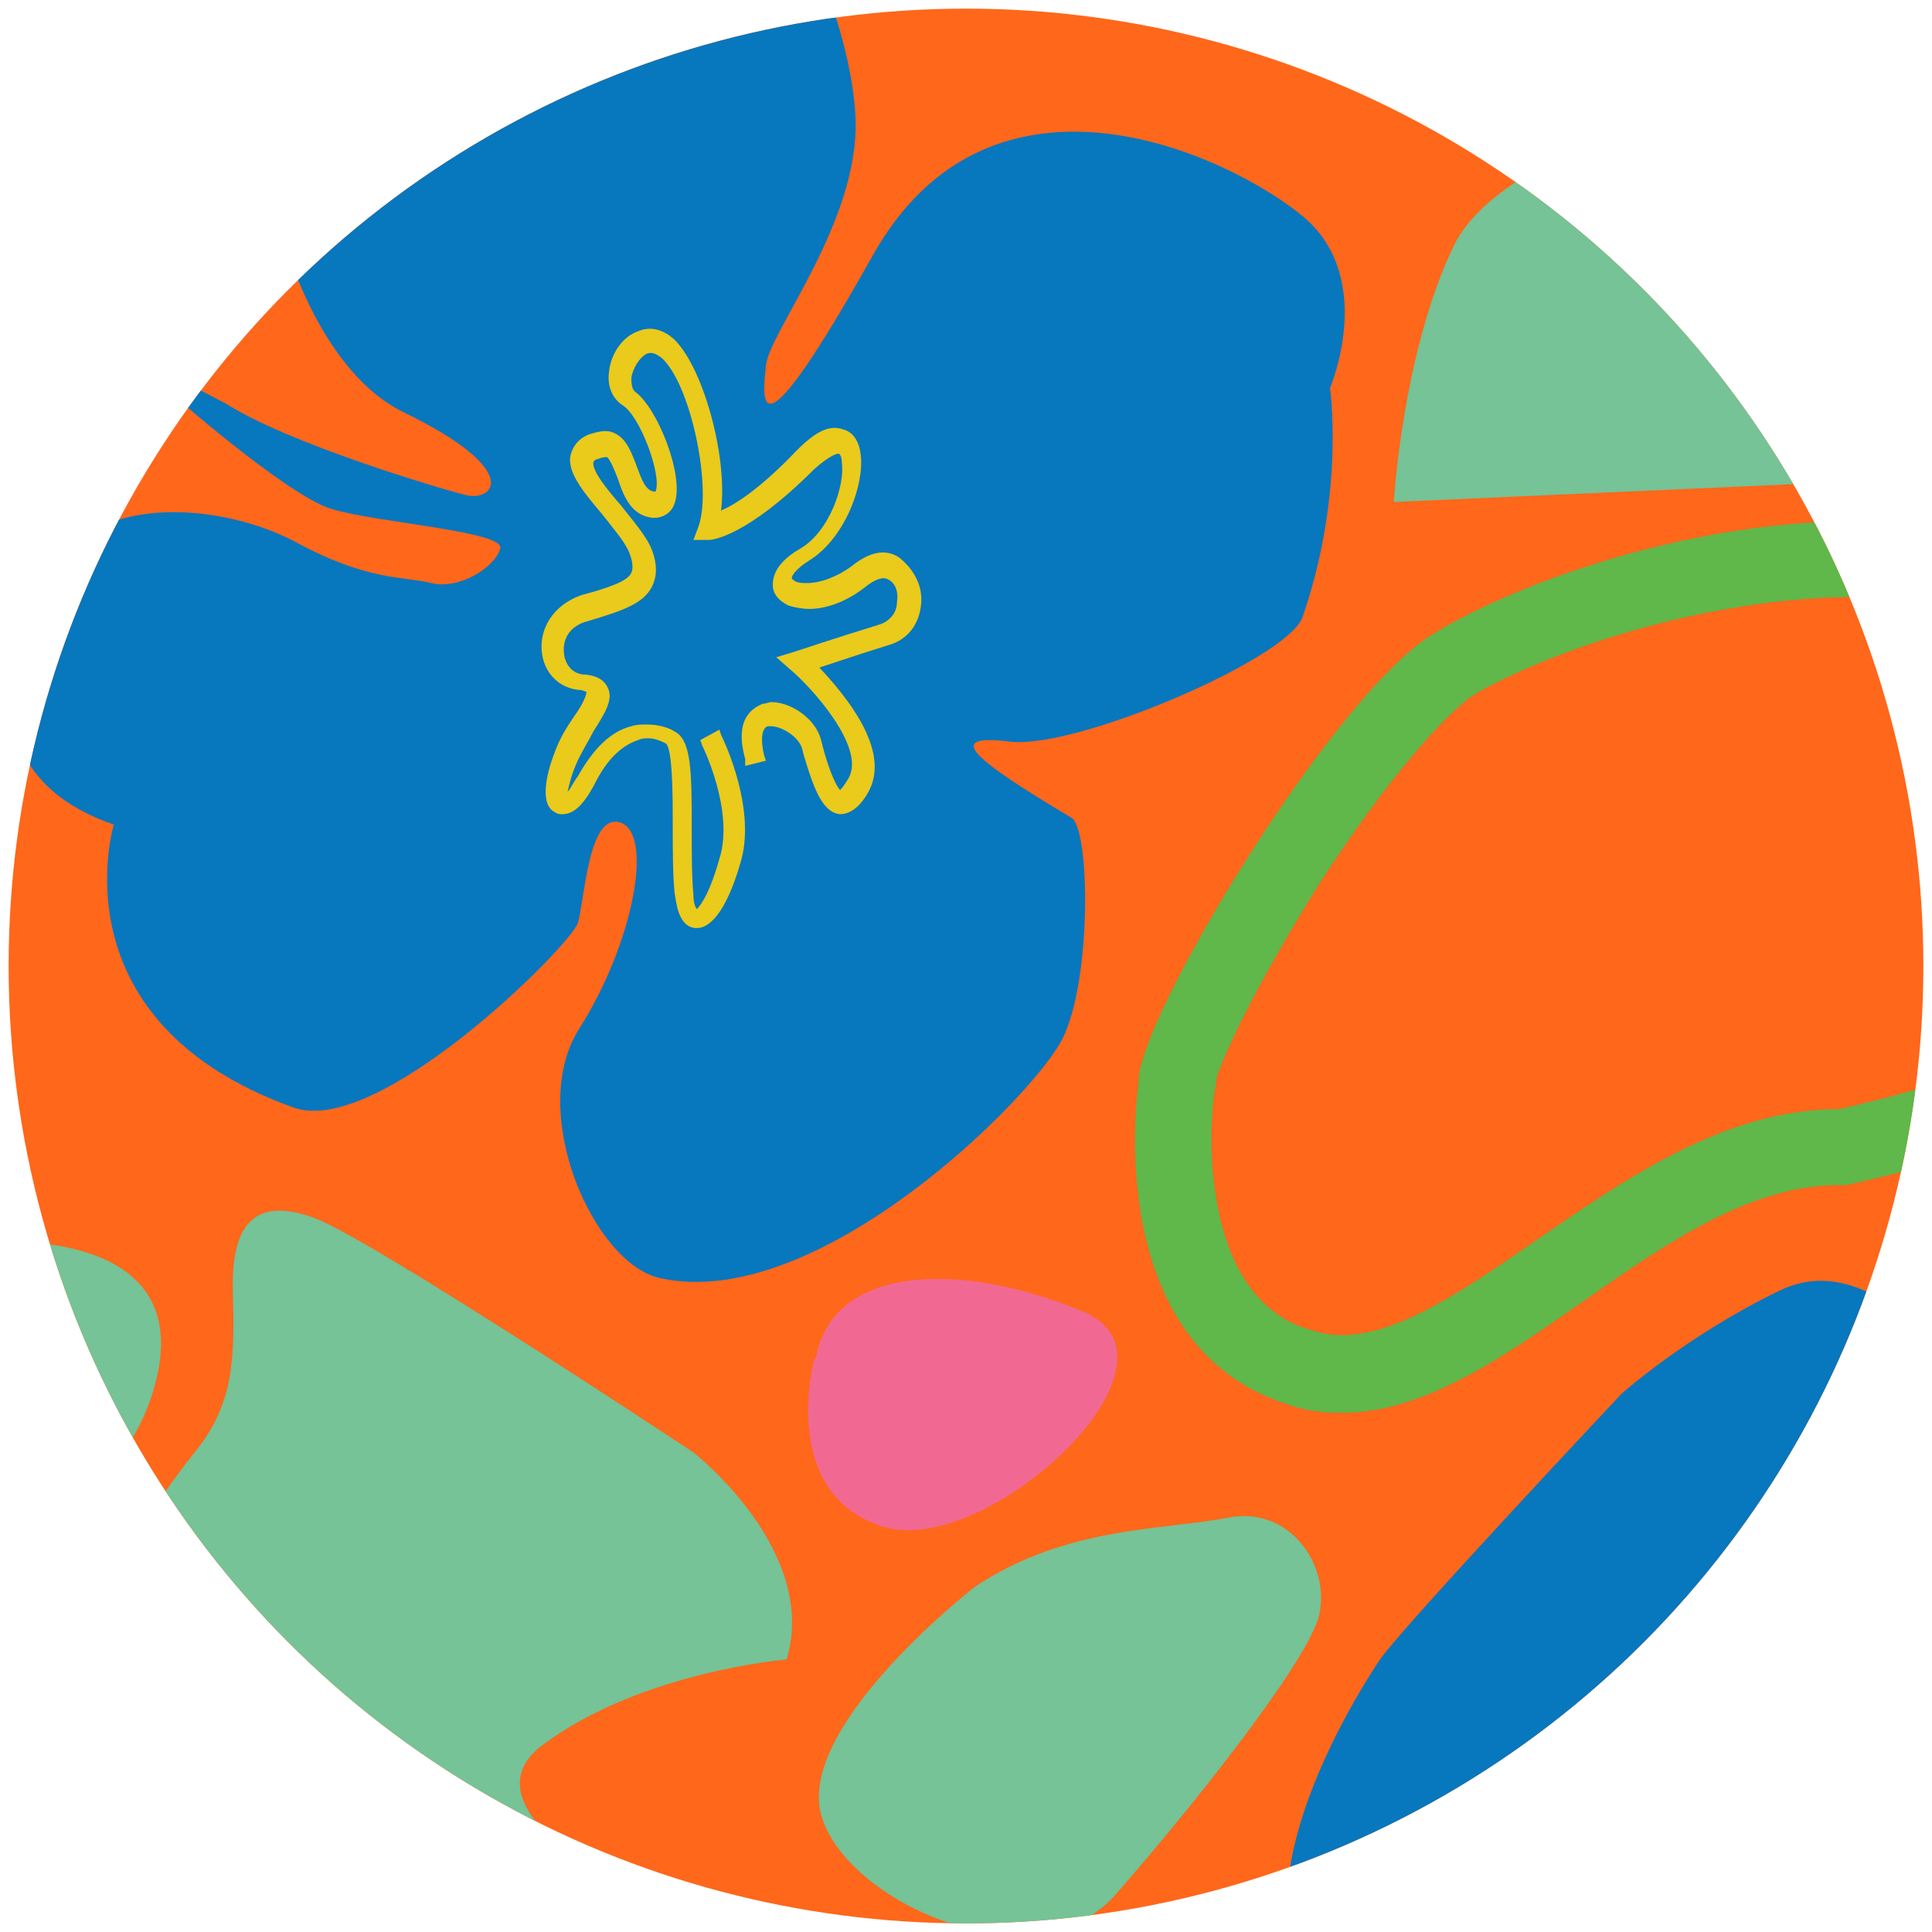 <?xml version="1.0" encoding="utf-8"?>
<!-- Generator: Adobe Illustrator 17.1.0, SVG Export Plug-In . SVG Version: 6.00 Build 0)  -->
<!DOCTYPE svg PUBLIC "-//W3C//DTD SVG 1.1//EN" "http://www.w3.org/Graphics/SVG/1.1/DTD/svg11.dtd">
<svg version="1.1" id="Layer_1" xmlns="http://www.w3.org/2000/svg" xmlns:xlink="http://www.w3.org/1999/xlink" x="0px" y="0px"
	 viewBox="0 0 112 112" enable-background="new 0 0 112 112" xml:space="preserve">
<g>
	<defs>
		<circle id="SVGID_1_" cx="56" cy="56" r="55.5"/>
	</defs>
	<use xlink:href="#SVGID_1_"  overflow="visible" fill="#FF671B"/>
	<clipPath id="SVGID_2_">
		<use xlink:href="#SVGID_1_"  overflow="visible"/>
	</clipPath>
	<g clip-path="url(#SVGID_2_)">
		<path fill="#0777BE" d="M-157,23.4l-2.5-1.3l-0.8,0.6c0,0,6.8,6,9.4,6.8c2.6,0.8,10.1,1.3,9.8,2.3c-0.3,1.1-2.4,2.4-4,2
			c-1.6-0.4-3.7-0.1-7.9-2.4c-4.2-2.2-11.2-2.8-14,1.4c-2.8,4.2-5,12.1,3.5,15c0,0-3.5,11.4,10.4,16.4c4.9,1.8,16.1-9.4,16.5-10.7
			c0.4-1.3,0.6-6.5,2.5-5.8c1.9,0.7,0.7,7-2.4,11.9c-3.1,4.8,0.8,13.7,4.7,14.5c9.1,2,21.6-10.5,23.3-13.9
			c1.7-3.4,1.6-12.2,0.5-12.8c-5.7-3.4-7.5-4.9-3.5-4.4c3.9,0.4,16-4.8,16.9-7.2c2.5-7.2,1.6-13.3,1.6-13.3s2.7-6.3-1.5-9.9
			c-4.3-3.6-18.1-10.1-25,2.2c-6.9,12.3-6.4,8.4-6.2,6.4c0.2-2,5.4-8.3,5.2-14.3c-0.2-6-5.5-21.2-16-16.9
			C-147-5.7-151-1.5-153.8,1.9c-2.8,3.5,0.1,18.6,7.1,22c7,3.4,5.2,5.2,3.6,4.8C-144.7,28.3-153.4,25.7-157,23.4"/>
		<path fill="#EACA1B" d="M-129.7,53.8l-0.1,0c-1-0.1-1.1-1.5-1.2-2.1c-0.1-1.1-0.1-2.5-0.1-3.9c0-1.5,0-4.4-0.4-4.7
			c-0.2-0.1-0.6-0.3-1-0.3c-0.2,0-0.4,0-0.6,0.1c-0.9,0.3-1.7,1-2.4,2.3c-0.7,1.4-1.3,2-2,2c-0.1,0-0.3,0-0.4-0.1
			c-0.9-0.4-0.6-2.1,0-3.6c0.3-0.8,0.7-1.4,1.1-2c0.3-0.4,0.7-1.1,0.7-1.4c-0.1,0-0.2-0.1-0.4-0.1c-1.2-0.1-2.1-1-2.2-2.3
			c-0.1-1.2,0.6-2.6,2.3-3.2c1.5-0.4,2.7-0.8,2.9-1.3c0.1-0.2,0.1-0.6-0.1-1.1c-0.2-0.6-0.9-1.4-1.6-2.3c-1.1-1.3-2.1-2.5-1.8-3.5
			c0.1-0.3,0.3-0.8,1-1.1c0.6-0.2,1.1-0.3,1.5-0.1c0.7,0.3,1,1.1,1.3,1.9c0.3,0.8,0.5,1.4,1,1.5l0.1,0c0.4-0.9-0.9-4.4-1.9-5
			c-0.6-0.4-0.9-1.1-0.8-1.9c0.1-1.1,0.8-2.1,1.7-2.4c0.7-0.3,1.4-0.1,2,0.4c1.7,1.5,3.2,6.8,2.8,10c0.9-0.4,2.3-1.3,4.4-3.5
			c1.1-1.1,1.9-1.5,2.7-1.2c0.4,0.1,0.9,0.5,1,1.5c0.2,1.7-0.9,4.8-3,6.1c-0.8,0.5-1,0.9-1,1c0,0.1,0.1,0.1,0.2,0.2
			c0.2,0.1,0.4,0.1,0.7,0.1c0.8,0,1.8-0.4,2.6-1c1-0.8,1.9-1,2.7-0.5c0.8,0.4,1.2,1.4,1.1,2.5c-0.1,1.2-0.8,2.1-1.9,2.4
			c-1.6,0.5-3.1,1-4,1.3c1.5,1.6,4.1,4.7,2.9,7.1c-0.2,0.4-0.8,1.4-1.7,1.4c-1-0.1-1.5-1.4-2.1-3.4l-0.1-0.4
			c-0.2-0.7-1.2-1.3-1.8-1.3c-0.1,0-0.1,0-0.2,0c-0.5,0.2-0.3,1.3-0.2,1.7l0.1,0.3l-1.2,0.3l-0.1-0.3c-0.7-2.5,0.6-3,1-3.2
			c0.2,0,0.4-0.1,0.5-0.1c1.2,0,2.6,1,2.9,2.2l0.1,0.4c0.4,1.5,0.8,2.3,1,2.5c0.1-0.1,0.2-0.2,0.5-0.7c1-1.8-2.2-5.3-3.4-6.3
			l-0.8-0.7l1-0.3c0,0,2.4-0.8,5-1.6c0.6-0.2,1-0.7,1-1.3c0.1-0.6-0.1-1.1-0.5-1.3c-0.3-0.2-0.8,0-1.3,0.4c-1,0.8-2.2,1.3-3.3,1.3
			c-0.4,0-0.9-0.1-1.2-0.2c-0.6-0.3-0.9-0.7-0.9-1.2c0-0.5,0.2-1.3,1.6-2.1c1.7-1,2.6-3.7,2.4-5c0-0.3-0.1-0.5-0.2-0.5
			c-0.1,0-0.5,0.1-1.4,0.9c-3.9,3.9-5.9,4.1-6.1,4.1l-0.9,0l0.3-0.8c0.8-2.3-0.5-8.4-2.2-9.8c-0.3-0.2-0.5-0.3-0.8-0.2
			c-0.4,0.2-0.8,0.8-0.9,1.4c0,0.2,0,0.6,0.2,0.8c1.3,0.9,2.9,4.9,2.3,6.5c-0.2,0.6-0.8,0.9-1.4,0.8c-1.2-0.2-1.6-1.4-1.9-2.3
			c-0.2-0.5-0.4-1-0.6-1.2c-0.1,0-0.3,0-0.5,0.1c-0.1,0-0.3,0.1-0.3,0.2c-0.1,0.5,0.9,1.7,1.6,2.5c0.7,0.9,1.5,1.8,1.8,2.6
			c0.3,0.8,0.3,1.5,0,2.1c-0.5,1-1.7,1.4-3.7,2c-1.2,0.3-1.5,1.2-1.4,1.9c0,0.2,0.2,1.1,1.1,1.2c0.3,0,1.1,0.1,1.4,0.7
			c0.4,0.7-0.1,1.5-0.8,2.6c-0.3,0.6-0.7,1.2-1,1.9c-0.3,0.7-0.4,1.2-0.5,1.6c0.2-0.2,0.3-0.5,0.6-0.9c0.9-1.6,1.9-2.6,3.1-2.9
			c0.3-0.1,0.6-0.1,0.9-0.1c0.7,0,1.3,0.2,1.6,0.4c1,0.5,1,2.4,1,5.7c0,1.3,0,2.7,0.1,3.8c0,0.4,0.1,0.7,0.2,0.8
			c0.3-0.3,0.8-1.1,1.3-2.9c0.9-2.8-1-6.6-1-6.6l-0.1-0.3l1.1-0.6l0.1,0.3c0.2,0.4,2.1,4.4,1.1,7.5
			C-127.9,52.5-128.8,53.8-129.7,53.8L-129.7,53.8z"/>
		<path fill="#75C396" d="M-113.6,92c0,0-10.3,8-8.9,13.2c1.4,5.1,12.4,10,17.1,4.6c4.7-5.4,10.7-13,11.7-15.9
			c0.9-3-1.6-6.7-5.3-5.9C-102.7,88.7-108.4,88.5-113.6,92"/>
		<path fill="#F16993" d="M-122.9,78.8c0,0-2.1,7.8,4,9.7c6,1.9,18.5-9.7,11.5-12.5c-7-2.9-14.4-2.7-15.4,2.7L-122.9,78.8z"/>
		<path fill="#F16993" d="M-26.1,16.3c0,0-1.7-8.9-7.3-8.2c-5.6,0.7-10.6,17.8-3.8,17.8c6.8-0.1,12.5-3.5,11.1-9.4L-26.1,16.3z"/>
		<path fill="#0777BE" d="M-76.1,80.8c0,0-12.6,13.4-14,15.4c-1.4,2.1-10.9,16.9-0.8,21.6c10.1,4.7,25.5,3.2,30.1-1.2
			c4.6-4.4,13.2-19.8,9.2-28.6c-4-8.8-9.9-15.8-15.3-13.2C-72.3,77.4-76.1,80.8-76.1,80.8"/>
		<path fill="#60B74A" d="M-62.3,34.6c2.7,0,5.3,0.3,7.7,0.9c4.3,1.1,7.1,3.7,8.7,7.9c1.7,4.5,1.5,9.6,1.3,12.3
			c-0.1,0.6-1.8,2.9-8.8,5.6c-4.4,1.7-8.7,2.7-10.1,3c-6.6,0-12.3,4-17.4,7.5c-4.2,2.9-8.1,5.6-11.4,5.6c-0.6,0-1.2-0.1-1.8-0.3
			c-1.1-0.3-4.3-1.4-5.4-7.1c-0.7-3.5-0.2-6.7-0.2-6.7l0.1-0.5l0-0.2c0.3-1.2,2.3-5.5,6-11.4c4-6.2,7.4-9.9,8.9-10.9
			C-81,38.1-71.8,34.6-62.3,34.6 M-62.3,30.2c-10.3,0-20.3,3.8-24.8,6.6c-5.8,3.6-17.2,22.5-17,26c0,0-2.3,15.1,8.6,18.6
			c1.1,0.4,2.1,0.5,3.2,0.5c9.6,0,18.6-13.2,28.8-13.2c0.1,0,0.3,0,0.4,0c0,0,22.1-4.5,22.8-12.6c0.7-8.1-0.4-21.6-13.2-24.8
			C-56.4,30.5-59.4,30.2-62.3,30.2"/>
		<path fill="#75C396" d="M-2.5,72.1c0,0-0.4-19-20.4-17.8c-20,1.2-7.3,19.4-7.3,19.4s-14.9-6.8-17.4,2.7
			c-2.5,9.4,7.5,11.2,7.5,11.2s-13.2,8.7-4.2,18.3c6.4,6.9,22.7,4.7,22.7,4.7s10.8,4.4,12.4-4.4c1.6-8.9,0.3-16.5,0.3-16.5
			s14.2,1.8,17.7-8.8C12.3,70.1-2.5,72.1-2.5,72.1"/>
		<path fill="#EACA1B" d="M-19.8,94.1c-0.9,0-1.8-0.3-2.4-0.8c-1.8-1.6-2.3-4.3-2.4-5.8c-0.6,0.9-1.6,2.2-3.2,3.1
			c-0.6,0.4-1.2,0.6-1.9,0.6c-1,0-1.9-0.5-2.3-1.2c-0.6-1-0.5-2.4,0.4-3.7c1.4-2.1,3.6-2.4,4.9-2.5c-1.3-0.9-3.3-3.1-3-4.1
			c0-0.2,0.2-0.5,0.9-0.5c0.2,0,0.5,0,0.9,0.1c1.5,0.4,2.5,1.4,3.1,2.2c-0.1-2.1,0.3-5.1,1.4-6.4c0.6-0.7,1.3-0.9,2.2-0.6
			c1.6,0.6,2.1,2.3,1.6,5.3c-0.1,0.8-0.4,1.6-0.6,2.3c1.2-1.4,2.9-2.8,4.7-2.8c1,0,1.8,0.4,2.6,1.2c0.7,0.7,1,1.5,0.9,2.4
			c-0.2,1.8-1.9,3.4-2.5,3.9c0.6,1.9,0.2,3.7-0.9,5.1C-16.5,93.3-18.2,94.1-19.8,94.1 M-23.8,84.4l-0.1,1.8c0,0-0.2,4.5,2.2,6.6
			c0.5,0.4,1.1,0.6,1.9,0.6c1.4,0,2.9-0.8,3.8-2c1-1.3,1.3-3,0.7-4.8l-0.1-0.2l0.2-0.1c0,0,2.3-1.7,2.4-3.6c0.1-0.7-0.2-1.3-0.7-1.9
			c-0.6-0.7-1.3-1-2-1c-2.1,0-4.3,2.6-5.4,4.1l-1.7,2.3l1.1-2.6c0,0,0.8-2,1.2-4c0.3-1.8,0.4-4.1-1.1-4.6c-0.6-0.2-1-0.1-1.4,0.4
			c-1.4,1.5-1.4,6.1-1.1,7.7c0.1,0.2,0.1,0.4,0.1,0.4l-0.7,0.2c0-0.1-0.1-0.3-0.1-0.4c-0.3-0.8-1.1-2.8-3.5-3.4
			c-0.7-0.2-0.8-0.1-0.8-0.1c0,0,0,0.1,0,0.2c0.2,0.9,2.1,2.9,3,3.4c0.2,0.1,0.6,0.3,0.5,0.6c-0.1,0.3-0.4,0.3-0.9,0.4
			c-1.1,0.1-3.3,0.3-4.6,2.3c-0.8,1.2-0.9,2.3-0.4,3.1c0.6,0.9,2,1.2,3.2,0.4c2.4-1.5,3.5-3.9,3.5-3.9L-23.8,84.4z"/>
		<path fill="#F16993" d="M-31.2,122.6c0,0-14.3-12-17.7-13.3c-3.4-1.3-4.5,1.9-6.3,7.5c-1.8,5.7-10.5,21.6-4.9,24
			C-54.4,143.3-22.4,132.6-31.2,122.6"/>
		<path fill="#0777BE" d="M-14.7,24.8c0,0-10.1-2.4-19.5,6.7c0,0-6.5,12.8,2.2,17.8c8.7,5,19.7,1.5,22.6-4.8
			c2.9-6.3,0.7-6.7,2.9-10.8C-4.3,29.5-14.7,24.8-14.7,24.8"/>
		<path fill="#0777BE" d="M-19.5,140.6c0,0,10.1,2.4,19.5-6.7c9.5-9.1,6.5-12.8-2.2-17.8c-8.7-5-19.7-1.5-22.6,4.8
			c-2.9,6.3-0.5,8.9-2.7,13C-29.7,138.1-19.5,140.6-19.5,140.6"/>
		<path fill="#75C396" d="M-89.3,29.1l44.8-2c0,0,0.3-12.5-10.8-18.1c-11.1-5.6-27.4-1-30.5,5.2C-88.8,20.4-89.3,29.1-89.3,29.1"/>
		<path fill="#75C396" d="M-129.9,84.2c0,0-18.7-12.4-22-13.6c-3.3-1.2-4.8,0.2-4.7,4.2c0.1,4,0.1,6.6-2.3,9.5
			c-2.3,2.9-8.1,10.7-2.8,17.2c5.3,6.5,7.9,15.5,7.1,19.7c-0.9,4.3,2.9,8.4,10.1,7.5c7.2-1,16.4,3.3,20.4,6.4c4,3.1,25.1,3,25-6.9
			c-0.2-9.9-17.2-12.5-24-14.2c-6.7-1.8-21.2-8.5-15.6-12.8c5.7-4.3,14.2-5,14.2-5C-122.6,89.9-129.9,84.2-129.9,84.2"/>
		<path fill="#9C4899" d="M-26.9,45.9c0,0,4.6-2.4,3.5-5.1c-1.2-2.7-11.3-2.3-10.3,1.1C-32.7,45.3-30,47.6-26.9,45.9L-26.9,45.9z"/>
		<path fill="#0777BE" d="M13.1,23.4l-2.5-1.3l-0.8,0.6c0,0,6.8,6,9.4,6.8c2.6,0.8,10.1,1.3,9.8,2.3c-0.3,1.1-2.4,2.4-4,2
			c-1.6-0.4-3.7-0.1-7.9-2.4c-4.2-2.2-11.2-2.8-14,1.4c-2.8,4.2-5,12.1,3.5,15c0,0-3.5,11.4,10.4,16.4c4.9,1.8,16.1-9.4,16.5-10.7
			c0.4-1.3,0.6-6.5,2.5-5.8c1.9,0.7,0.7,7-2.4,11.9c-3.1,4.8,0.8,13.7,4.7,14.5c9.1,2,21.6-10.5,23.3-13.9
			c1.7-3.4,1.6-12.2,0.5-12.8c-5.7-3.4-7.5-4.9-3.5-4.4c3.9,0.4,16-4.8,16.9-7.2c2.5-7.2,1.6-13.3,1.6-13.3s2.7-6.3-1.5-9.9
			c-4.3-3.6-18.1-10.1-25,2.2c-6.9,12.3-6.4,8.4-6.2,6.4c0.2-2,5.4-8.3,5.2-14.3c-0.2-6-5.5-21.2-16-16.9
			C23.1-5.7,19.1-1.5,16.3,1.9c-2.8,3.5,0.1,18.6,7.1,22c7,3.4,5.2,5.2,3.6,4.8C25.4,28.3,16.7,25.7,13.1,23.4"/>
		<path fill="#EACA1B" d="M40.4,53.8l-0.1,0c-1-0.1-1.1-1.5-1.2-2.1c-0.1-1.1-0.1-2.5-0.1-3.9c0-1.5,0-4.4-0.4-4.7
			c-0.2-0.1-0.6-0.3-1-0.3c-0.2,0-0.4,0-0.6,0.1c-0.9,0.3-1.7,1-2.4,2.3c-0.7,1.4-1.3,2-2,2c-0.1,0-0.3,0-0.4-0.1
			c-0.9-0.4-0.6-2.1,0-3.6c0.3-0.8,0.7-1.4,1.1-2c0.3-0.4,0.7-1.1,0.7-1.4c-0.1,0-0.2-0.1-0.4-0.1c-1.2-0.1-2.1-1-2.2-2.3
			c-0.1-1.2,0.6-2.6,2.3-3.2c1.5-0.4,2.7-0.8,2.9-1.3c0.1-0.2,0.1-0.6-0.1-1.1c-0.2-0.6-0.9-1.4-1.6-2.3c-1.1-1.3-2.1-2.5-1.8-3.5
			c0.1-0.3,0.3-0.8,1-1.1c0.6-0.2,1.1-0.3,1.5-0.1c0.7,0.3,1,1.1,1.3,1.9c0.3,0.8,0.5,1.4,1,1.5l0.1,0c0.4-0.9-0.9-4.4-1.9-5
			c-0.6-0.4-0.9-1.1-0.8-1.9c0.1-1.1,0.8-2.1,1.7-2.4c0.7-0.3,1.4-0.1,2,0.4c1.7,1.5,3.2,6.8,2.8,10c0.9-0.4,2.3-1.3,4.4-3.5
			c1.1-1.1,1.9-1.5,2.7-1.2c0.4,0.1,0.9,0.5,1,1.5c0.2,1.7-0.9,4.8-3,6.1c-0.8,0.5-1,0.9-1,1c0,0.1,0.1,0.1,0.2,0.2
			c0.2,0.1,0.4,0.1,0.7,0.1c0.8,0,1.8-0.4,2.6-1c1-0.8,1.9-1,2.7-0.5C53,33,53.5,34,53.4,35c-0.1,1.2-0.8,2.1-1.9,2.4
			c-1.6,0.5-3.1,1-4,1.3c1.5,1.6,4.1,4.7,2.9,7.1c-0.2,0.4-0.8,1.4-1.7,1.4c-1-0.1-1.5-1.4-2.1-3.4l-0.1-0.4
			c-0.2-0.7-1.2-1.3-1.8-1.3c-0.1,0-0.1,0-0.2,0c-0.5,0.2-0.3,1.3-0.2,1.7l0.1,0.3l-1.2,0.3L43.2,44c-0.7-2.5,0.6-3,1-3.2
			c0.2,0,0.4-0.1,0.5-0.1c1.2,0,2.6,1,2.9,2.2l0.1,0.4c0.4,1.5,0.8,2.3,1,2.5c0.1-0.1,0.2-0.2,0.5-0.7c1-1.8-2.2-5.3-3.4-6.3
			l-0.8-0.7l1-0.3c0,0,2.4-0.8,5-1.6c0.6-0.2,1-0.7,1-1.3c0.1-0.6-0.1-1.1-0.5-1.3c-0.3-0.2-0.8,0-1.3,0.4c-1,0.8-2.2,1.3-3.3,1.3
			c-0.4,0-0.9-0.1-1.2-0.2c-0.6-0.3-0.9-0.7-0.9-1.2c0-0.5,0.2-1.3,1.6-2.1c1.7-1,2.6-3.7,2.4-5c0-0.3-0.1-0.5-0.2-0.5
			c-0.1,0-0.5,0.1-1.4,0.9c-3.9,3.9-5.9,4.1-6.1,4.1l-0.9,0l0.3-0.8c0.8-2.3-0.5-8.4-2.2-9.8c-0.3-0.2-0.5-0.3-0.8-0.2
			c-0.4,0.2-0.8,0.8-0.9,1.4c0,0.2,0,0.6,0.2,0.8c1.3,0.9,2.9,4.9,2.3,6.5c-0.2,0.6-0.8,0.9-1.4,0.8c-1.2-0.2-1.6-1.4-1.9-2.3
			c-0.2-0.5-0.4-1-0.6-1.2c-0.1,0-0.3,0-0.5,0.1c-0.1,0-0.3,0.1-0.3,0.2c-0.1,0.5,0.9,1.7,1.6,2.5c0.7,0.9,1.5,1.8,1.8,2.6
			c0.3,0.8,0.3,1.5,0,2.1c-0.5,1-1.7,1.4-3.7,2c-1.2,0.3-1.5,1.2-1.4,1.9c0,0.2,0.2,1.1,1.1,1.2c0.3,0,1.1,0.1,1.4,0.7
			c0.4,0.7-0.1,1.5-0.8,2.6c-0.3,0.6-0.7,1.2-1,1.9c-0.3,0.7-0.4,1.2-0.5,1.6c0.2-0.2,0.3-0.5,0.6-0.9c0.9-1.6,1.9-2.6,3.1-2.9
			c0.3-0.1,0.6-0.1,0.9-0.1c0.7,0,1.3,0.2,1.6,0.4c1,0.5,1,2.4,1,5.7c0,1.3,0,2.7,0.1,3.8c0,0.4,0.1,0.7,0.2,0.8
			c0.3-0.3,0.8-1.1,1.3-2.9c0.9-2.8-1-6.6-1-6.6l-0.1-0.3l1.1-0.6l0.1,0.3c0.2,0.4,2.1,4.4,1.1,7.5C42.2,52.5,41.3,53.8,40.4,53.8
			L40.4,53.8z"/>
		<path fill="#75C396" d="M56.5,92c0,0-10.3,8-8.9,13.2c1.4,5.1,12.4,10,17.1,4.6c4.7-5.4,10.7-13,11.7-15.9c0.9-3-1.6-6.7-5.3-5.9
			C67.4,88.7,61.7,88.5,56.5,92"/>
		<path fill="#75C396" d="M-10.3,2c0,0-10.3,8-8.9,13.2c1.4,5.1,12.4,10,17.1,4.6C2.6,14.4,8.6,6.8,9.5,3.9c0.9-3-1.6-6.7-5.3-5.9
			C0.7-1.3-5.1-1.5-10.3,2"/>
		<path fill="#F16993" d="M47.2,78.8c0,0-2.1,7.8,4,9.7c6,1.9,18.5-9.7,11.5-12.5c-7-2.9-14.4-2.7-15.4,2.7L47.2,78.8z"/>
		<path fill="#F16993" d="M144,16.3c0,0-1.7-8.9-7.3-8.2c-5.6,0.7-10.6,17.8-3.8,17.8c6.8-0.1,12.5-3.5,11.1-9.4L144,16.3z"/>
		<path fill="#0777BE" d="M94,80.8c0,0-12.6,13.4-14,15.4c-1.4,2.1-10.9,16.9-0.8,21.6c10.1,4.7,25.5,3.2,30.1-1.2
			c4.6-4.4,13.2-19.8,9.2-28.6c-4-8.8-9.9-15.8-15.3-13.2C97.8,77.4,94,80.8,94,80.8"/>
		<path fill="#60B74A" d="M107.8,34.6c2.7,0,5.3,0.3,7.7,0.9c4.3,1.1,7.1,3.7,8.7,7.9c1.7,4.5,1.5,9.6,1.3,12.3
			c-0.1,0.6-1.8,2.9-8.8,5.6c-4.4,1.7-8.8,2.7-10.1,3c-6.6,0-12.3,4-17.4,7.5c-4.2,2.9-8.1,5.6-11.4,5.6c-0.6,0-1.2-0.1-1.8-0.3
			c-1.1-0.3-4.3-1.4-5.4-7.1c-0.7-3.5-0.2-6.7-0.2-6.7l0.1-0.5l0-0.2c0.3-1.2,2.3-5.5,6-11.4c4-6.2,7.4-9.9,8.9-10.9
			C89.1,38.1,98.3,34.6,107.8,34.6 M107.8,30.2c-10.3,0-20.3,3.8-24.8,6.6c-5.8,3.6-17.2,22.5-17,26c0,0-2.3,15.1,8.6,18.6
			c1.1,0.4,2.1,0.5,3.2,0.5c9.6,0,18.6-13.2,28.8-13.2c0.1,0,0.2,0,0.4,0c0,0,22.1-4.5,22.8-12.6c0.7-8.1-0.4-21.6-13.3-24.8
			C113.7,30.5,110.7,30.2,107.8,30.2"/>
		<path fill="#75C396" d="M170.8,76.6c0,0-0.4-19-20.4-17.8c-20,1.2-7.3,19.4-7.3,19.4s-14.9-6.8-17.4,2.7
			c-2.5,9.4,7.5,11.2,7.5,11.2s-13.2,8.7-4.2,18.3c6.4,6.9,22.7,4.7,22.7,4.7s10.8,4.4,12.4-4.4c1.6-8.9,0.3-16.5,0.3-16.5
			s14.2,1.8,17.7-8.8C185.6,74.6,170.8,76.6,170.8,76.6"/>
		<path fill="#FF671B" d="M153.5,98.6c-0.9,0-1.8-0.3-2.4-0.8c-1.8-1.6-2.3-4.3-2.4-5.8c-0.6,0.9-1.6,2.2-3.2,3.1
			c-0.6,0.4-1.2,0.6-1.9,0.6c-1,0-1.9-0.5-2.3-1.2c-0.6-1-0.5-2.4,0.4-3.7c1.4-2.1,3.6-2.4,4.8-2.5c-1.3-0.9-3.3-3.1-3-4.1
			c0-0.2,0.2-0.5,0.9-0.5c0.2,0,0.5,0,0.9,0.1c1.5,0.4,2.5,1.4,3.1,2.2c-0.1-2.1,0.3-5.1,1.4-6.4c0.6-0.7,1.3-0.9,2.2-0.6
			c1.6,0.6,2.1,2.4,1.6,5.3c-0.1,0.8-0.4,1.6-0.6,2.3c1.2-1.4,2.9-2.8,4.7-2.8c1,0,1.8,0.4,2.6,1.2c0.7,0.7,1,1.5,0.9,2.4
			c-0.2,1.8-1.9,3.4-2.5,3.9c0.6,1.9,0.2,3.7-0.9,5.1C156.8,97.7,155.1,98.6,153.5,98.6 M149.5,88.9l-0.1,1.8c0,0-0.2,4.5,2.2,6.6
			c0.5,0.4,1.1,0.6,1.9,0.6c1.4,0,2.9-0.8,3.8-2c1-1.3,1.3-3,0.7-4.8L158,91l0.2-0.1c0,0,2.3-1.7,2.4-3.6c0.1-0.7-0.2-1.3-0.7-1.9
			c-0.6-0.7-1.3-1-2-1c-2.1,0-4.3,2.6-5.4,4.1l-1.7,2.3l1.1-2.6c0,0,0.8-2,1.2-4c0.3-1.8,0.4-4.1-1.1-4.6c-0.6-0.2-1-0.1-1.4,0.4
			c-1.4,1.5-1.4,6.1-1.1,7.7c0.1,0.2,0.1,0.4,0.1,0.4l-0.7,0.2c0-0.1-0.1-0.3-0.1-0.4c-0.3-0.8-1.1-2.8-3.5-3.4
			c-0.7-0.2-0.8-0.1-0.8-0.1c0,0,0,0.1,0,0.2c0.2,0.9,2.1,2.9,3,3.4c0.2,0.1,0.6,0.3,0.5,0.6c-0.1,0.3-0.4,0.3-0.9,0.4
			c-1.1,0.1-3.3,0.3-4.6,2.3c-0.8,1.2-0.9,2.3-0.4,3.1c0.6,0.9,2,1.2,3.2,0.4c2.4-1.5,3.5-3.9,3.5-3.9L149.5,88.9z"/>
		<path fill="#F16993" d="M131.2,134.4c0,0-7.4-17.1-9.9-19.8c-2.5-2.7-4.8-0.3-9,3.9c-4.2,4.3-19.1,14.6-15.1,19.3
			C101.3,142.5,134.6,147.3,131.2,134.4"/>
		<path fill="#0777BE" d="M155.4,26.7c0,0-10.1-2.4-19.5,6.7c0,0-6.5,12.8,2.2,17.8c8.7,5,19.7,1.5,22.6-4.8
			c2.9-6.3,0.7-6.7,2.9-10.8C165.8,31.4,155.4,26.7,155.4,26.7"/>
		<path fill="#0777BE" d="M140.2,148.2c0,0,9.5,4.1,20.4-3.3c10.9-7.4,8.6-11.5,0.9-17.9c-7.7-6.4-19.2-4.8-23.1,0.9
			c-3.9,5.8-2,8.7-4.8,12.4C130.6,144.1,140.2,148.2,140.2,148.2"/>
		<path fill="#75C396" d="M80.8,29.1l44.8-2c0,0,0.3-12.5-10.8-18.1c-11.1-5.6-27.4-1-30.5,5.2C81.3,20.4,80.8,29.1,80.8,29.1"/>
		<path fill="#75C396" d="M40.2,84.2c0,0-18.7-12.4-22-13.6c-3.3-1.2-4.8,0.2-4.7,4.2c0.1,4,0.1,6.6-2.3,9.5
			c-2.3,2.9-8.1,10.7-2.8,17.2c5.3,6.5,7.9,15.5,7.1,19.7c-0.9,4.3,2.9,8.4,10.1,7.5c7.2-1,16.4,3.3,20.4,6.4c4,3.1,25.1,3,25-6.9
			c-0.2-9.9-17.2-12.5-24-14.2s-21.2-8.5-15.6-12.8c5.7-4.3,14.2-5,14.2-5C47.5,89.9,40.2,84.2,40.2,84.2"/>
		<path fill="#9C4899" d="M143.2,47.8c0,0,4.6-2.4,3.5-5.1c-1.2-2.7-11.3-2.3-10.3,1.1C137.4,47.2,140.1,49.6,143.2,47.8L143.2,47.8
			z"/>
	</g>
</g>
</svg>
